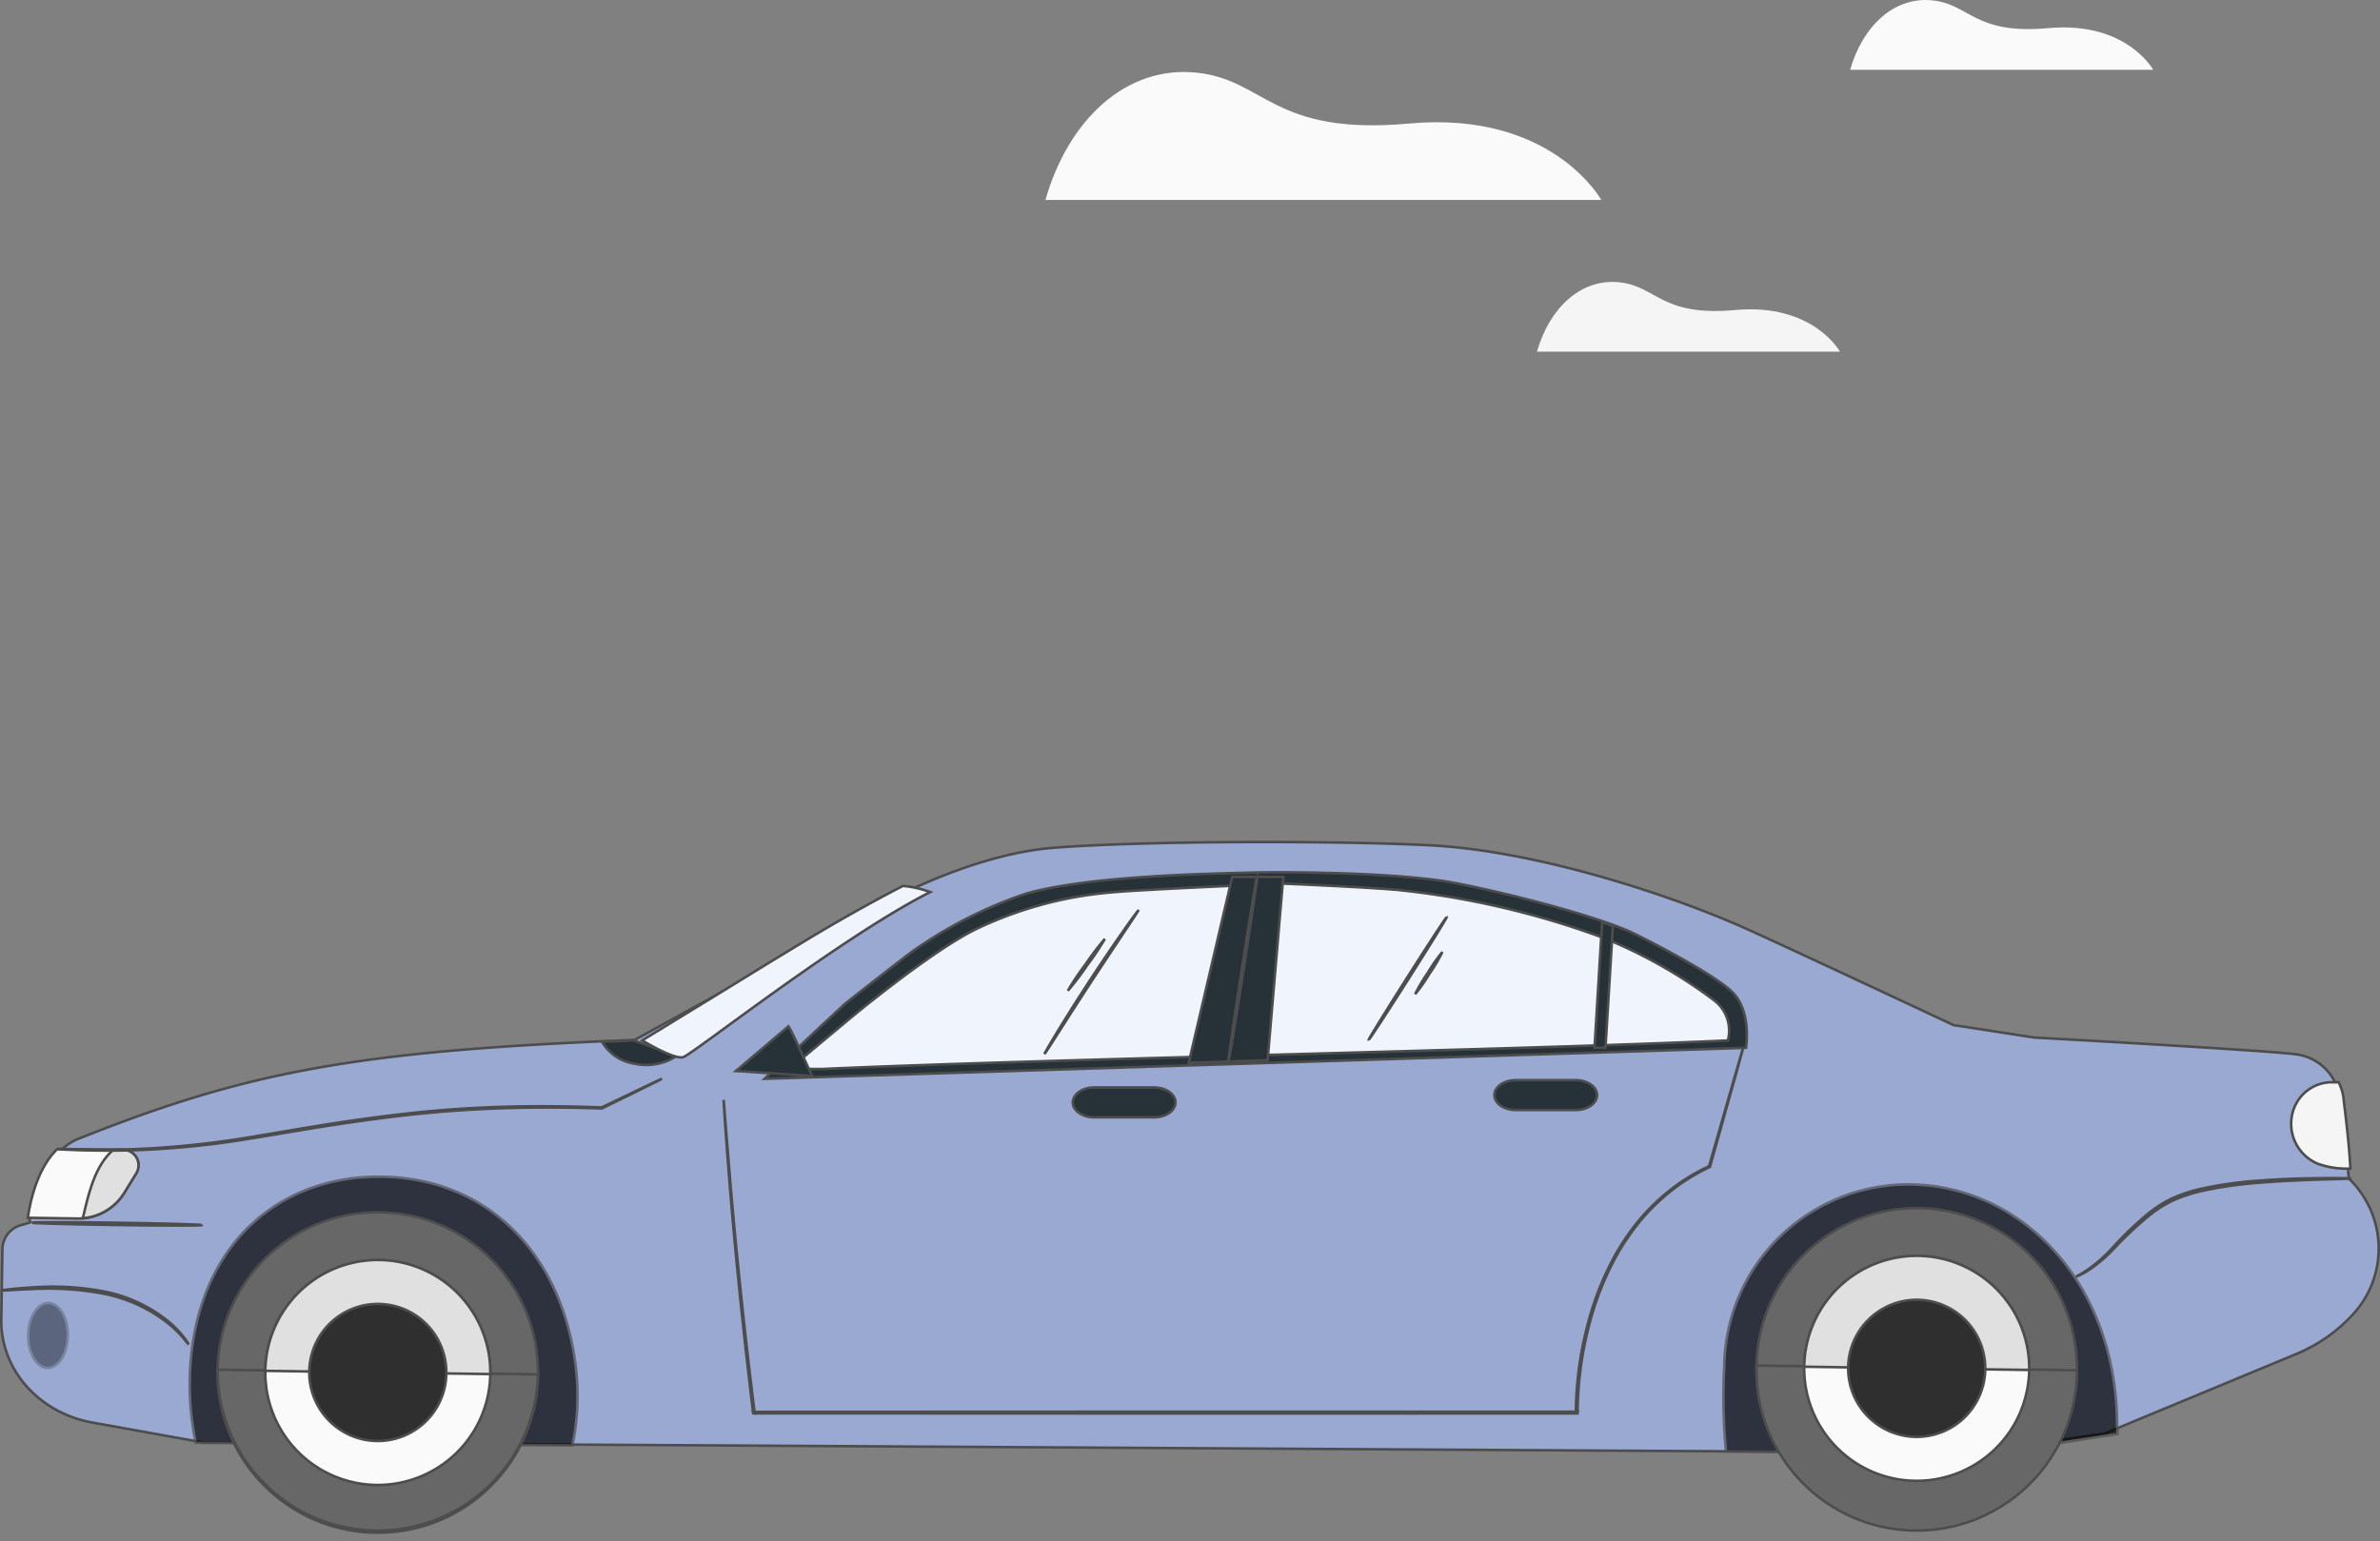 <svg xmlns="http://www.w3.org/2000/svg" width="278.862" height="180.598" viewBox="0 0 278.862 180.598"><rect x="0" y="0" width="278.862" height="180.598" fill="#808080" stroke="none"/><g transform="translate(0.15)"><g transform="translate(0 98.681)"><g transform="translate(278.561 81.76) rotate(-180)"><g transform="translate(0 0)"><g transform="translate(0 0)"><g transform="translate(0 10.19)"><g transform="translate(0 0)"><path d="M3.511,32.148h0a11.375,11.375,0,0,1-.539-15.881,18.838,18.838,0,0,1,6.754-4.72L32.12,2.254,47.938,0,254.945,1.21l12.971,2.337c6.254,1.127,10.736,6.215,10.644,12.084l-.13,8.3a2.983,2.983,0,0,1-2.254,2.768l-.918.26s-.767,8.139-6.1,9.982c-19.427,7.71-32.29,10.186-64.812,11.437L176.88,63.5s-11.087,6.526-21.421,7.381-33.714.868-44.432.3c-12.583-.667-28.548-5.94-37.451-10.006C66.6,57.989,49.819,50.119,49.819,50.119l-9.494-1.465c-1.428-.062-27.647-1.534-30.659-1.96A5.92,5.92,0,0,1,4.9,42.922c-.753-2.293-1.385-10.709-1.385-10.709" transform="translate(0 0)" fill="#99a9d2" stroke="#4d4d4d" stroke-width="0.3"/></g></g><g transform="translate(74.032 54.016)"><g transform="translate(0 0)"><path d="M12.987,16.908c4.121,2.061,15.177,4.9,21.359,6.062s18.747,1.319,23.769,1.19,18.969-.367,26.322-2.456a51.474,51.474,0,0,0,13.444-6.858c1.244-.915,6.647-5.149,7.855-6.111L115.095,0,.1,3.63S-.561,7.637,1.507,9.947,12.987,16.908,12.987,16.908Z" fill="#263238" stroke="#4d4d4d" stroke-width="0.3"/></g></g><g transform="translate(262.479 37.642)"><g transform="translate(0 0)"><g transform="translate(0 0)"><g transform="translate(0 0)"><g transform="translate(0 0)"><path d="M7.154,0l5.817.084c-.226,1.568-1,5.74-3.481,8.076l-7.7-.11A1.811,1.811,0,0,1,.271,5.291l1.4-2.279A6.327,6.327,0,0,1,7.154,0Z" fill="#fafafa" stroke="#4d4d4d" stroke-width="0.3"/></g></g></g></g><g transform="translate(0 0.033)"><g transform="translate(0 0)"><g transform="translate(0 0)"><path d="M6.449.317c-.6,2.564-1.367,5.929-3.528,7.718L1.788,8.018A1.811,1.811,0,0,1,.271,5.258l1.4-2.278A6.318,6.318,0,0,1,6.527,0C6.5.106,6.474.209,6.449.317Z" fill="#e0e0e0" stroke="#4d4d4d" stroke-width="0.3"/></g></g></g></g><g transform="translate(39.594 10.136)"><g transform="translate(171.452 0.912)" opacity="0.7"><g transform="translate(0 0)"><g transform="translate(0 0)"><path d="M.589,0a28.706,28.706,0,0,0-.4,9.1c1.5,12.914,9.963,22.208,22.737,22.392,11.116.16,20.3-6.786,22.177-19.652A33.1,33.1,0,0,0,44.719.3Z" stroke="#4d4d4d" stroke-width="0.3"/></g></g></g><g transform="translate(-9 0)" opacity="0.7"><g transform="translate(0 0)"><path d="M0,2.254c.018.476.058.96.065,1.466C.292,20.018,11.224,31.309,24.229,31.5A21.574,21.574,0,0,0,46.086,10.26a68.167,68.167,0,0,0-.2-10.049L14.569,0Z" stroke="#4d4d4d" stroke-width="0.3"/></g></g></g><g transform="translate(35.357 1.309)"><g transform="translate(0 0)"><g transform="translate(0 0)"><path d="M37.55,19.047a18.776,18.776,0,1,0-19.045,18.5A18.777,18.777,0,0,0,37.55,19.047Z" fill="#676767" stroke="#4d4d4d" stroke-width="0.3"/></g></g><g transform="translate(0.002 0)"><g transform="translate(0 0)"><g transform="translate(0 0)"><path d="M37.545,19.1c0-.016,0-.032,0-.048A18.776,18.776,0,1,0,0,18.506c0,.016,0,.032,0,.048Z" fill="#676767" stroke="#4d4d4d" stroke-width="0.3"/></g></g></g><g transform="translate(5.594 5.594)"><g transform="translate(0 0)"><path d="M26.363,13.372A13.182,13.182,0,1,0,12.993,26.363,13.182,13.182,0,0,0,26.363,13.372Z" fill="#fafafa" stroke="#4d4d4d" stroke-width="0.3"/></g></g><g transform="translate(5.594 18.586)"><g transform="translate(0 0)"><g transform="translate(0)"><path d="M12.993,13.371A13.182,13.182,0,0,0,26.363.38L0,0A13.183,13.183,0,0,0,12.993,13.371Z" fill="#e0e0e0" stroke="#4d4d4d" stroke-width="0.3"/></g></g></g><g transform="translate(10.746 10.746)"><g transform="translate(0 0)"><g transform="translate(0 0)"><path d="M16.059,8.146a8.03,8.03,0,1,0-8.144,7.913A8.029,8.029,0,0,0,16.059,8.146Z" fill="#2f2f2f" stroke="#4d4d4d" stroke-width="0.3"/></g></g></g></g><g transform="translate(214.844 0)"><g transform="translate(0 0)"><g transform="translate(0 0)"><ellipse cx="18.776" cy="18.776" rx="18.776" ry="18.776" transform="translate(39.201 37.515) rotate(177.426)" fill="#676767" stroke="#4d4d4d" stroke-width="0.3"/></g></g><g transform="translate(0.826 0.825)"><g transform="translate(0 0)"><g transform="translate(0 0)"><path d="M37.545,19.1c0-.016,0-.032,0-.048A18.776,18.776,0,0,0,0,18.505c0,.016,0,.032,0,.049Z" fill="#676767" stroke="#4d4d4d" stroke-width="0.3"/></g></g></g><g transform="translate(6.418 6.418)"><g transform="translate(0 0)"><path d="M26.363,13.372a13.182,13.182,0,1,0-13.371,12.99A13.182,13.182,0,0,0,26.363,13.372Z" fill="#fafafa" stroke="#4d4d4d" stroke-width="0.3"/></g></g><g transform="translate(6.418 19.411)"><g transform="translate(0 0)"><g transform="translate(0 0)"><path d="M12.992,13.371A13.182,13.182,0,0,0,26.363.38L0,0A13.182,13.182,0,0,0,12.992,13.371Z" fill="#e0e0e0" stroke="#4d4d4d" stroke-width="0.3"/></g></g></g><g transform="translate(11.57 11.571)"><g transform="translate(0 0)"><g transform="translate(0 0)"><path d="M16.059,8.146a8.03,8.03,0,1,0-8.145,7.913A8.03,8.03,0,0,0,16.059,8.146Z" fill="#2f2f2f" stroke="#4d4d4d" stroke-width="0.3"/></g></g></g></g><g transform="translate(270.765 20.129)" opacity="0.4"><g transform="translate(0 0)"><g transform="translate(0 0)"><path d="M0,3.775C.031,1.672,1.1-.019,2.378,0s2.3,1.739,2.267,3.842-1.1,3.794-2.377,3.776S-.03,5.879,0,3.775Z" stroke="#4d4d4d" stroke-width="0.3"/></g></g></g><g transform="translate(3.234 30.87)"><g transform="translate(0 0)"><g transform="translate(0 0)"><path d="M0,11.468a1.837,1.837,0,0,1,.362-.031L1.4,11.4c.9-.023,2.207-.05,3.818-.116s3.529-.154,5.652-.325a47.777,47.777,0,0,0,6.838-1.008A17.35,17.35,0,0,0,21.073,8.79a14.2,14.2,0,0,0,2.768-1.818,43.9,43.9,0,0,0,4.1-3.889A16.822,16.822,0,0,1,30.883.636a7.937,7.937,0,0,1,.917-.5A1.808,1.808,0,0,1,32.136,0c.013.027-.447.226-1.2.722a18.159,18.159,0,0,0-2.866,2.494A41.38,41.38,0,0,1,24,7.165a14.254,14.254,0,0,1-2.807,1.861,17.4,17.4,0,0,1-3.415,1.186,45.982,45.982,0,0,1-6.882.993c-2.13.159-4.052.238-5.666.269s-2.92.04-3.823.031l-1.04-.014A1.859,1.859,0,0,1,0,11.468Z" fill="#263238" stroke="#4d4d4d" stroke-width="0.3"/></g></g></g><g transform="translate(74.861 15.925)"><g transform="translate(3.108 0)"><g transform="translate(0.117 0)"><g transform="translate(0 0)"><g transform="translate(0 0)"><path d="M0,0" transform="translate(0 0)" fill="#fff" stroke="#4d4d4d" stroke-miterlimit="10" stroke-width="0.3"/></g></g></g></g></g><g transform="translate(256.607 22.892)"><g transform="translate(0 0)"><g transform="translate(0 0)"><path d="M0,0A8.921,8.921,0,0,1,.607.717,13.665,13.665,0,0,0,2.428,2.49,17.817,17.817,0,0,0,9.989,5.945a34.994,34.994,0,0,0,8.38.537c1.079-.041,1.952-.092,2.556-.124a6.475,6.475,0,0,1,.94-.025.843.843,0,0,1-.24.047l-.692.082c-.6.064-1.474.144-2.555.21a32.417,32.417,0,0,1-8.445-.464A17.3,17.3,0,0,1,2.307,2.636,11.992,11.992,0,0,1,.526.782C.334.547.214.342.123.212A.842.842,0,0,1,0,0Z" fill="#4e4c4c" stroke="#4d4d4d" stroke-width="0.3"/></g></g></g><g transform="translate(255.012 36.816)"><g transform="translate(0 0)"><g transform="translate(0 0)"><path d="M0,.053c0-.074,4.483-.07,10.01.01s10.009.2,10.007.279-4.482.07-10.011-.01S0,.127,0,.053Z" fill="#4e4c4c" stroke="#4d4d4d" stroke-width="0.3"/></g></g></g><g transform="translate(74.467 14.788)"><g transform="translate(0 0)"><path d="M0,42.858s.017-.081.059-.238l.189-.7L1,39.209c.667-2.379,1.643-5.858,2.883-10.28L3.89,28.9l.024-.011a23.142,23.142,0,0,0,5.774-3.852,23.97,23.97,0,0,0,2.689-2.861A28.207,28.207,0,0,0,14.73,18.69,34.653,34.653,0,0,0,18.1,10.153,41.374,41.374,0,0,0,19.4.112v-.1h.1L61.6,0l54.311.022h.078L116,.1c1.362,11.135,2.224,20.3,2.743,26.683.261,3.19.439,5.684.556,7.379.055.845.1,1.492.125,1.933s.034.661.034.661-.025-.224-.06-.66-.085-1.087-.15-1.931c-.139-1.7-.343-4.188-.6-7.375-.548-6.377-1.435-15.54-2.818-26.67l.087.077L61.6.219,19.5.206l.1-.1a41.422,41.422,0,0,1-1.32,10.09,34.758,34.758,0,0,1-3.4,8.574,28.3,28.3,0,0,1-2.374,3.5,24.072,24.072,0,0,1-2.713,2.871A23.2,23.2,0,0,1,3.965,29L4,28.961,1.061,39.226.279,41.931l-.2.693C.028,42.78,0,42.858,0,42.858Z" fill="#263238" stroke="#4d4d4d" stroke-width="0.3"/></g></g><g transform="translate(199.391 55.652)"><g transform="translate(0 0)"><path d="M0,1.062A6.511,6.511,0,0,1,5,.141,5.318,5.318,0,0,1,8.783,2.7l-3.7.165Z" transform="translate(0 0)" fill="#263238" stroke="#4d4d4d" stroke-width="0.3"/></g></g><g transform="translate(169.723 56.525)"><g transform="translate(0 0)"><path d="M33.747,1.99S30.023-.28,28.94.029,10.483,14.071,0,19.374a12.448,12.448,0,0,0,3.185.723s4.878-2.469,10.962-6.131c4.629-2.786,9.339-5.706,11.542-7.052Z" transform="translate(0 0)" fill="#f0f5fd" stroke="#4d4d4d" stroke-width="0.3"/></g></g><g transform="translate(201.163 45.599)"><g transform="translate(0 0)"><g transform="translate(0 0)"><path d="M0,8.416a.856.856,0,0,1,.116-.065l.351-.179,1.37-.682L7.01,4.951l.016-.007h.019c3.242.1,7.406.177,12.175.006,2.384-.089,4.918-.238,7.558-.475s5.384-.565,8.2-.957C39.9,2.845,44.543,2,48.794,1.314a106.742,106.742,0,0,1,11.4-1.2C63.454-.047,66.1,0,67.927.042c.913.024,1.622.057,2.1.083l.546.03c.123.008.186.017.186.017s-.063,0-.186,0L70.026.162c-.48-.014-1.189-.035-2.1-.048C66.1.089,63.456.067,60.2.247a109.337,109.337,0,0,0-11.37,1.233c-4.242.691-8.9,1.545-13.823,2.219-2.814.393-5.563.717-8.208.954s-5.184.378-7.571.461c-4.777.159-8.944.067-12.188-.056l.034-.007-5.2,2.493L.484,8.2l-.359.165A.8.8,0,0,1,0,8.416Z" fill="#4e4c4c" stroke="#4d4d4d" stroke-width="0.3"/></g></g></g><g transform="translate(76.117 55.169)"><g transform="translate(0 0)"><path d="M106.165,0C79.773,1.179,26.539,2.159.148,3.338a4.443,4.443,0,0,0,1.613,4.71,57.163,57.163,0,0,0,12.785,7.247,98.322,98.322,0,0,0,24.38,5.694c4.7.384,13.3.73,13.3.73s15.744-.627,20.137-1.025a45.45,45.45,0,0,0,15.932-4.337c5.5-2.723,15.075-10.742,15.075-10.742L110.1,0Z" transform="translate(0 0)" fill="#f0f5fd" stroke="#4d4d4d" stroke-width="0.3"/></g></g><g transform="translate(128.352 55.889)"><g transform="translate(0 0)"><path d="M5.98,21.78,11.074,0,1.837.294,0,21.78Z" fill="#263238" stroke="#4d4d4d" stroke-width="0.3"/></g></g><g transform="translate(89.732 57.643)"><g transform="translate(0 0)"><path d="M1.255,14.754,2.153,0H.869L0,14.292Z" transform="translate(0 0)" fill="#263238" stroke="#4d4d4d" stroke-width="0.3"/></g></g><g transform="translate(183.572 54.349)"><g transform="translate(0 0)"><path d="M2.751,5.815C2.345,5.272,0,0,0,0L8.914.583Z" transform="translate(0 0)" fill="#263238" stroke="#4d4d4d" stroke-width="0.3"/></g></g><g transform="translate(131.386 55.779)"><g transform="translate(0 0)"><g transform="translate(0 0)"><path d="M0,22.139c-.06-.009.66-4.973,1.607-11.086S3.375-.009,3.435,0s-.66,4.972-1.607,11.087S.063,22.148,0,22.139Z" fill="#455a64" stroke="#4d4d4d" stroke-width="0.3"/></g></g></g><g transform="translate(145.361 56.939)"><g transform="translate(0 0)"><g transform="translate(0 0)"><path d="M0,16.769a.749.749,0,0,1,.1-.18L.415,16.1l1.19-1.787C2.613,12.8,4,10.722,5.517,8.408S8.381,3.983,9.356,2.455L10.516.649l.323-.486A.748.748,0,0,1,10.964,0a.708.708,0,0,1-.088.185l-.288.508c-.254.439-.63,1.069-1.1,1.844C8.545,4.087,7.215,6.21,5.7,8.527S2.774,12.913,1.732,14.4c-.52.742-.947,1.34-1.247,1.749l-.35.468C.053,16.72.007,16.773,0,16.769Z" fill="#263238" stroke="#4d4d4d" stroke-width="0.3"/></g></g></g><g transform="translate(149.258 64.341)"><g transform="translate(0 0)"><g transform="translate(0 0)"><path d="M0,6.07a31.9,31.9,0,0,1,2.076-3.1A31.8,31.8,0,0,1,4.332,0,31.866,31.866,0,0,1,2.255,3.1,31.855,31.855,0,0,1,0,6.07Z" fill="#263238" stroke="#4d4d4d" stroke-width="0.3"/></g></g></g><g transform="translate(3.316 43.488)"><g transform="translate(0 0)"><path d="M0,.011A9.824,9.824,0,0,1,3.841.582,5.071,5.071,0,0,1,6.472,7.389l-.023.047A4.742,4.742,0,0,1,2.29,10.122H1.374a5.813,5.813,0,0,1-.6-2.182C.529,5.935.156,2.9,0,.011Z" fill="#f5f5f5" stroke="#4d4d4d" stroke-width="0.3"/></g></g><path d="M9.527,3.5H2.507C1.122,3.5,0,2.714,0,1.748S1.122,0,2.507,0h7.02c1.385,0,2.507.783,2.507,1.748S10.912,3.5,9.527,3.5Z" transform="translate(140.98 49.501)" fill="#263238" stroke="#4d4d4d" stroke-width="0.3"/><path d="M9.527,3.5H2.507C1.122,3.5,0,2.714,0,1.748S1.122,0,2.507,0h7.02c1.385,0,2.507.783,2.507,1.748S10.912,3.5,9.527,3.5Z" transform="translate(91.582 50.357)" fill="#263238" stroke="#4d4d4d" stroke-width="0.3"/></g><g transform="translate(109.178 58.549)"><g transform="translate(0 0)"><g transform="translate(0 0)"><path d="M0,14.452c-.051-.033,1.964-3.294,4.5-7.284S9.135-.032,9.186,0s-1.964,3.293-4.5,7.285S.052,14.484,0,14.452Z" transform="translate(0 0)" fill="#263238" stroke="#4d4d4d" stroke-width="0.3"/></g></g></g><g transform="translate(109.707 63.938)"><g transform="translate(0 0)"><path d="M0,4.944a19.857,19.857,0,0,1,1.5-2.531A19.887,19.887,0,0,1,3.192,0a19.866,19.866,0,0,1-1.5,2.531A19.949,19.949,0,0,1,0,4.944Z" fill="#263238" stroke="#4d4d4d" stroke-width="0.3"/></g></g></g></g></g><g transform="translate(122.346)"><g transform="translate(0 8.436)"><path d="M245.077,118.326H310.2s-5.759-10.48-22.521-8.954c-16.01,1.457-16.823-5.155-24.964-5.969S247.79,108.83,245.077,118.326Z" transform="translate(-245.077 -103.332)" fill="#fafafa"/></g><g transform="translate(57.587 33.037)"><path d="M362.664,161.68h35.508s-3.14-5.714-12.28-4.882c-8.729.795-9.173-2.811-13.611-3.255S364.144,156.5,362.664,161.68Z" transform="translate(-362.664 -153.503)" fill="#f5f5f5"/></g><g transform="translate(94.289)"><path d="M437.6,94.265h35.508s-3.14-5.714-12.28-4.882c-8.729.795-9.173-2.811-13.612-3.255S439.085,89.086,437.6,94.265Z" transform="translate(-437.605 -86.088)" fill="#fafafa"/></g></g></g></svg>